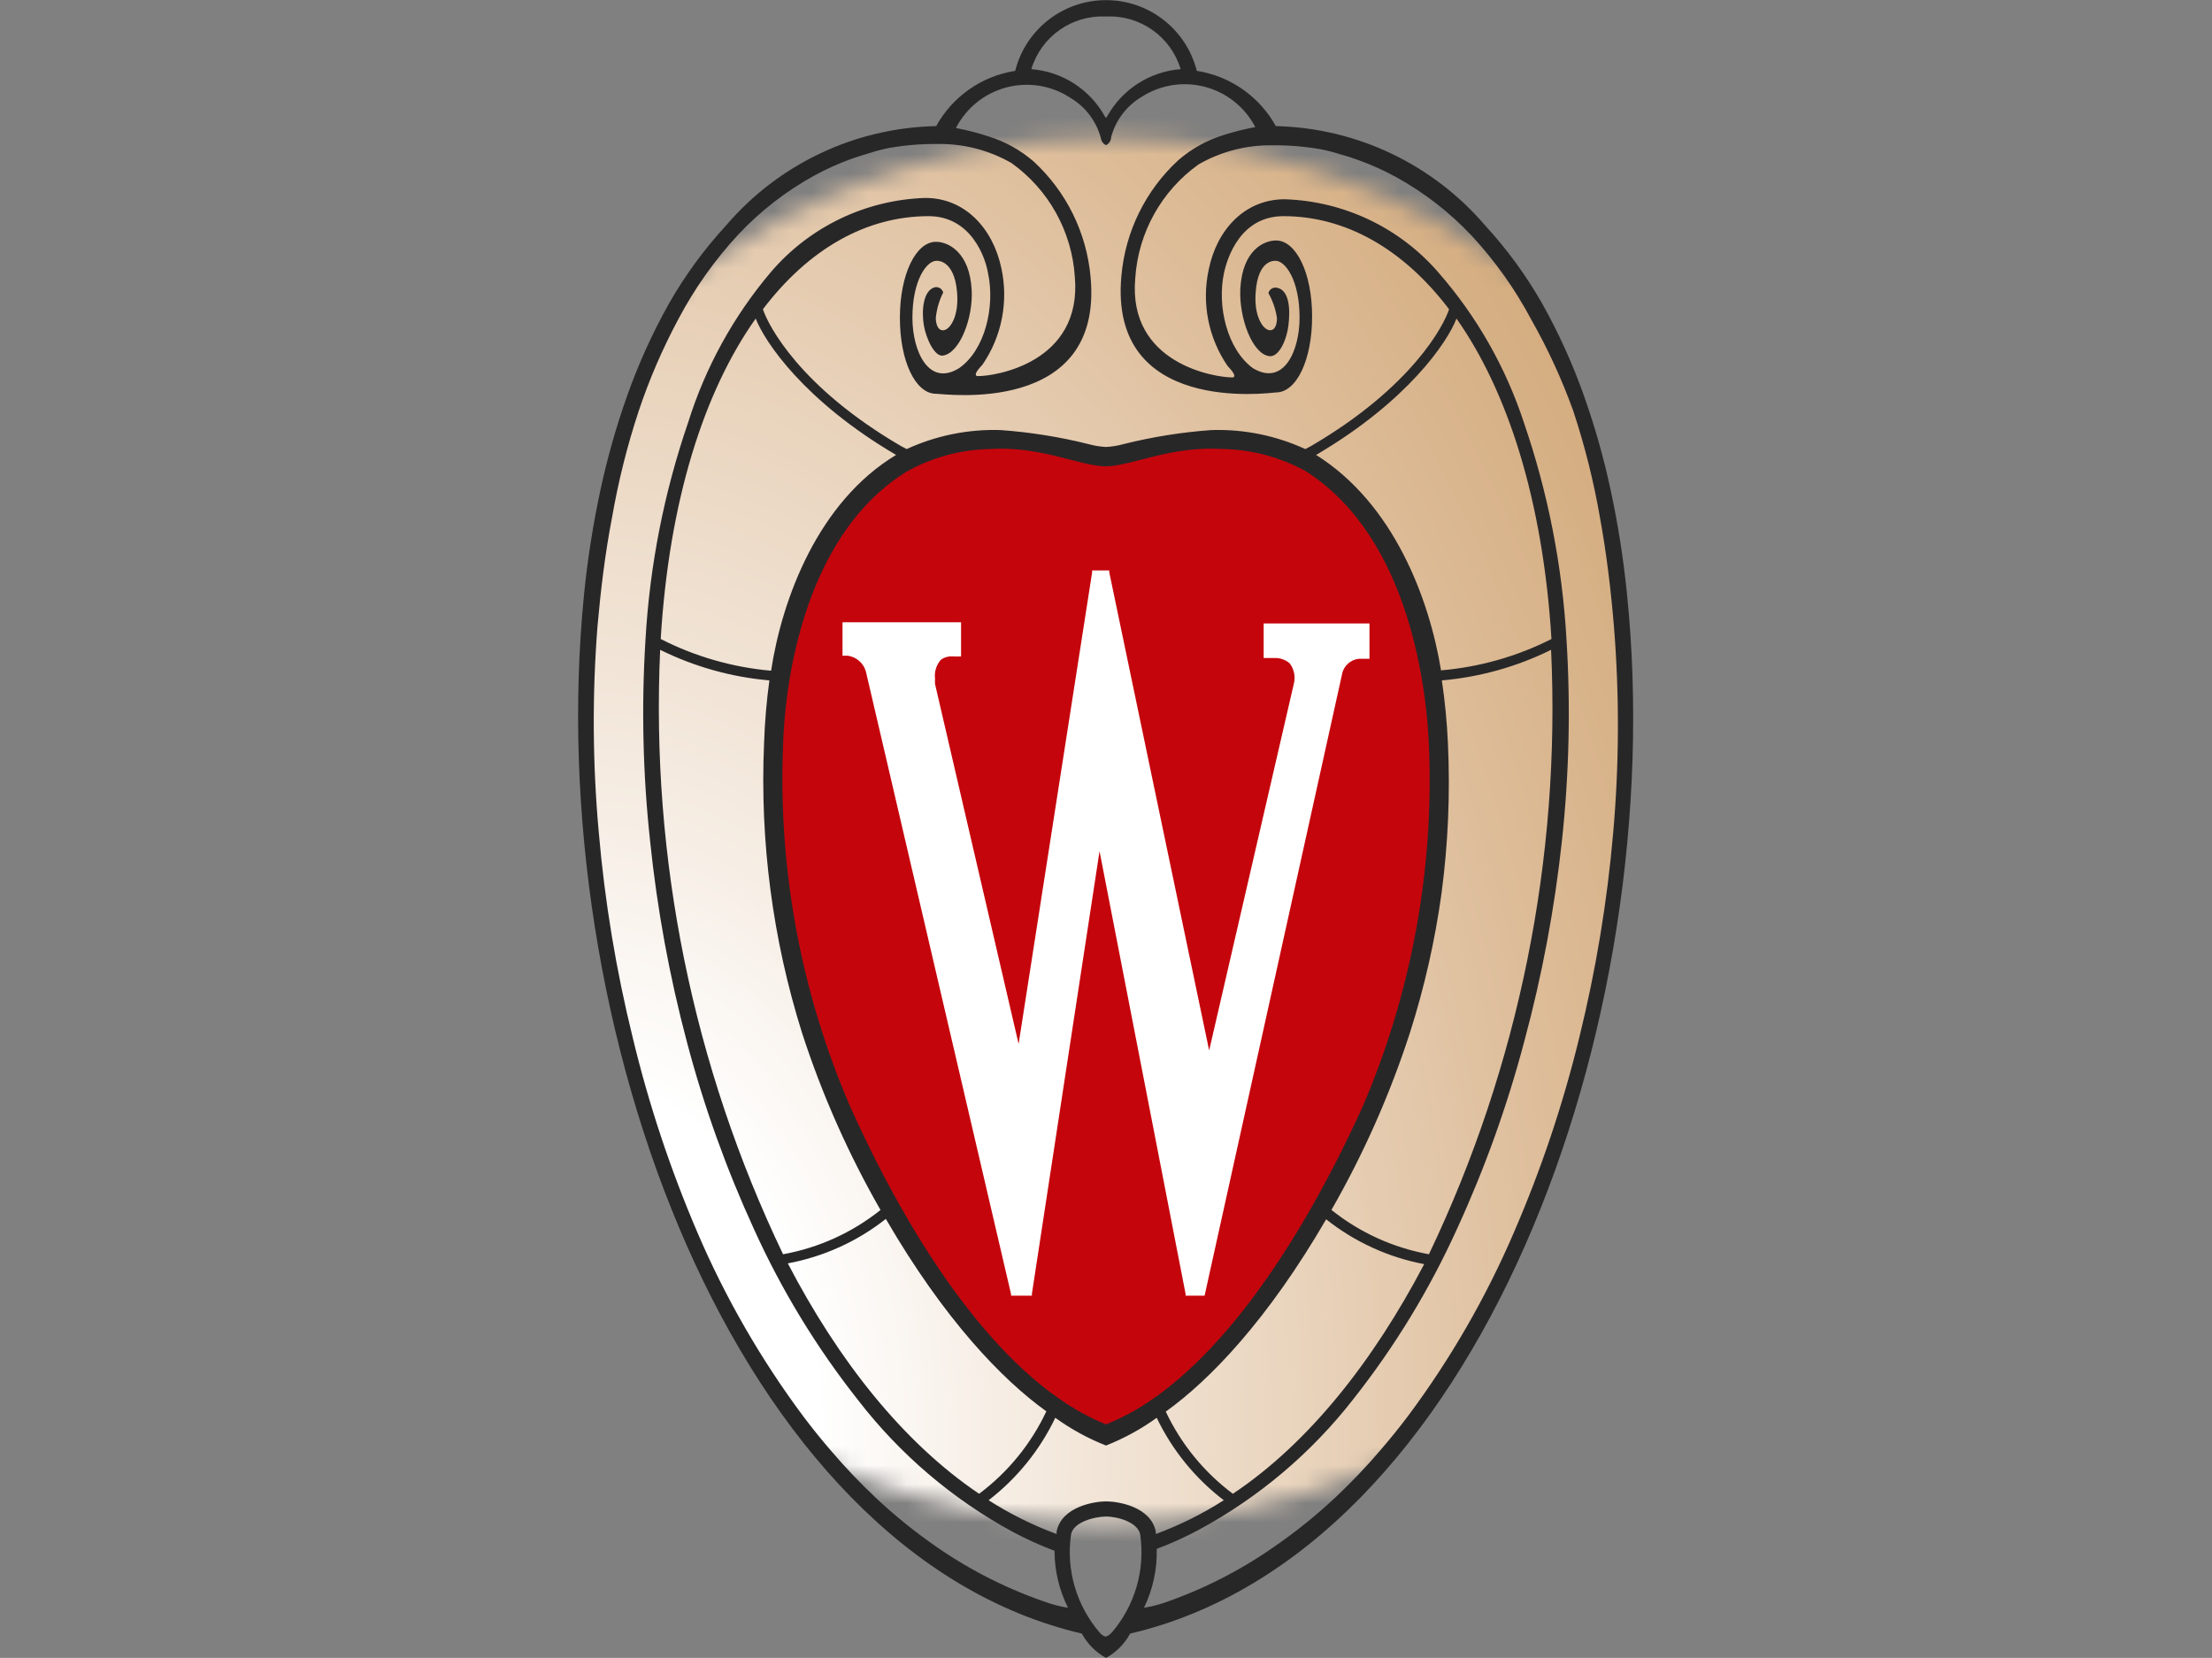 <?xml version="1.0" standalone="no"?>
<!DOCTYPE svg PUBLIC "-//W3C//DTD SVG 1.0//EN" "http://www.w3.org/TR/2001/REC-SVG-20010904/DTD/svg10.dtd">
<svg xmlns="http://www.w3.org/2000/svg" xmlns:xlink="http://www.w3.org/1999/xlink" id="body_1" width="563" height="422">

<rect width="100%" height="100%" fill="#808080" stroke="none"/>

<defs>
    <radialGradient cx="2.592%" cy="86.925%" r="127.081%" gradientUnits="objectBoundingBox" id="1">
        <stop offset="17%" stop-color="#FFFFFF" stop-opacity="1"/>
        <stop offset="30%" stop-color="#F6EDE4" stop-opacity="1"/>
        <stop offset="69%" stop-color="#DEBE9B" stop-opacity="1"/>
        <stop offset="87%" stop-color="#D4AC7F" stop-opacity="1"/>
    </radialGradient>
<mask id="406">
<path  transform="matrix(1.09 0 0 1.09 27.04 24.74)"   d="M34.33 17.74C 34.33 26.605 30.804 35.117 24.536 41.386C 18.267 47.654 9.755 51.18 0.89 51.18C -7.975 51.18 -16.487 47.654 -22.756 41.386C -29.024 35.117 -32.55 26.605 -32.55 17.74C -32.55 8.875 -29.024 0.363 -22.756 -5.906C -16.487 -12.174 -7.975 -15.7 0.89 -15.7C 9.755 -15.7 18.267 -12.174 24.536 -5.906C 30.804 0.363 34.33 8.875 34.33 17.74z" fill="white"/>
</mask>
</defs>

<g transform="matrix(4.835 0 0 4.835 147.328 -0)">
    <path transform="matrix(1 0 0 1 -0.25 -0.36)"  d="M28 87.36C 27.573 87.051 27.215 86.656 26.95 86.2L26.95 86.2L26.89 86.11L26.78 86.11C 8.65 81.86 -1.45 54 0.83 31.71C 1.073 29.264 1.504 26.84 2.12 24.46C 2.69 22.26 3.47 20.12 4.45 18.07C 5.421 16.016 6.684 14.113 8.2 12.42C 10.909 9.253 14.834 7.385 19 7.28C 19.164 7.282 19.305 7.163 19.33 7C 20.172 5.599 21.594 4.646 23.21 4.4L23.21 4.4L23.4 4.4L23.4 4.21C 23.92 2.097 25.824 0.619 28 0.64C 30.144 0.658 32.011 2.108 32.56 4.18L32.56 4.18L32.56 4.37L32.75 4.37C 34.385 4.614 35.824 5.58 36.67 7C 36.7 7.174 36.866 7.29 37.04 7.26C 41.194 7.371 45.106 9.235 47.81 12.39C 49.586 14.376 51.019 16.644 52.05 19.1L52.05 19.1L52.28 19.65C 53.821 23.488 54.795 27.531 55.17 31.65C 57.45 54 47.35 81.86 29.23 86.08L29.23 86.08L29.12 86.08L29.06 86.17C 28.795 86.637 28.434 87.043 28 87.36z" stroke="none" mask="url(#406)" fill="url(#1)"  />
    <path transform="matrix(1 0 0 1 -0.25 -0.36)"  d="M55.43 31.68C 55.247 29.832 54.96 27.996 54.57 26.18C 54.213 24.509 53.749 22.862 53.18 21.25C 52.58 19.545 51.834 17.896 50.95 16.32C 50.107 14.845 49.101 13.47 47.95 12.22C 45.202 9.01 41.224 7.113 37 7L37 7L36.94 7C 36.077 5.439 34.542 4.365 32.78 4.09C 32.227 1.901 30.258 0.367 28 0.367C 25.742 0.367 23.773 1.901 23.22 4.09C 21.458 4.365 19.923 5.439 19.06 7L19.06 7L19 7C 14.757 7.102 10.757 9.003 8 12.23C 6.849 13.48 5.843 14.855 5 16.33C 4.116 17.906 3.37 19.555 2.77 21.26C 2.201 22.872 1.737 24.519 1.38 26.19C 0.99 28.006 0.703 29.842 0.52 31.69C -1.73 54.3 8.44 82.1 26.73 86.36C 27.021 86.901 27.462 87.345 28 87.64C 28.538 87.345 28.979 86.901 29.27 86.36C 47.56 82.1 57.73 54.3 55.43 31.68zM28 1.23C 29.791 1.14 31.413 2.283 31.93 4C 30.312 4.127 28.863 5.054 28.07 6.47C 28.058 6.507 28.033 6.539 28 6.56C 27.966 6.54 27.941 6.508 27.93 6.47C 27.137 5.054 25.688 4.127 24.07 4C 24.587 2.283 26.209 1.14 28 1.23zM26.14 5.52C 26.925 5.989 27.495 6.746 27.73 7.63C 27.748 7.793 27.851 7.933 28 8C 28.165 7.925 28.27 7.761 28.27 7.58C 28.505 6.696 29.075 5.939 29.86 5.47C 30.851 4.826 32.067 4.631 33.21 4.932C 34.352 5.233 35.315 6.002 35.86 7.05C 35.295 7.154 34.737 7.294 34.19 7.47C 33.314 7.74 32.503 8.189 31.81 8.79C 30.084 10.378 29.014 12.554 28.81 14.89C 28.14 22.2 36.53 21.05 36.95 21.02C 38.03 21.02 38.85 19.31 38.85 17.02C 38.85 14.73 38.01 13.02 36.95 13.02C 36.3 13.02 35.18 13.54 35.07 15.57C 35 17.1 35.7 19 36.6 19.11C 37.07 19.17 37.49 18.35 37.6 17.51C 37.71 16.67 37.66 15.64 37.01 15.51C 36.912 15.486 36.808 15.502 36.722 15.554C 36.636 15.607 36.574 15.692 36.55 15.79C 36.778 16.196 36.931 16.64 37 17.1C 37 18.35 35.72 17.73 35.88 15.74C 36 14 36.89 14.09 36.93 14.09C 37.43 14.09 38.19 15.09 38.19 17.09C 38.19 18.84 37.35 20.72 35.73 19.74C 34.37 18.74 33.84 16.46 34.21 14.74C 34.38 13.93 35.08 11.74 37.34 11.74C 40.6 11.74 43.64 13.45 46.06 16.64C 45.79 17.49 44.11 20.74 38.78 23.85L38.78 23.85L38.49 24C 36.946 23.29 35.259 22.948 33.56 23C 31.995 23.112 30.442 23.359 28.92 23.74C 28.62 23.825 28.311 23.875 28 23.89C 27.689 23.875 27.38 23.825 27.08 23.74C 25.558 23.359 24.005 23.112 22.44 23C 20.741 22.948 19.054 23.29 17.51 24L17.51 24L17.22 23.85C 11.88 20.74 10.22 17.49 9.94 16.64C 12.36 13.45 15.4 11.74 18.66 11.74C 20.92 11.74 21.66 13.95 21.79 14.74C 22.17 16.51 21.63 18.79 20.27 19.74C 18.66 20.74 17.81 18.84 17.81 17.09C 17.81 15.09 18.57 14.09 19.07 14.09C 19.07 14.09 20.01 13.98 20.16 15.74C 20.33 17.74 19.07 18.35 19.04 17.1C 19.087 16.633 19.219 16.179 19.43 15.76C 19.381 15.569 19.194 15.448 19 15.48C 18.35 15.64 18.29 16.78 18.41 17.48C 18.53 18.18 18.97 19.14 19.41 19.08C 20.31 18.96 21.01 17.08 20.93 15.64C 20.83 13.64 19.7 13.09 19.05 13.09C 17.99 13.09 17.15 14.8 17.15 17.09C 17.15 19.38 17.97 21.09 19.05 21.09C 19.47 21.09 27.86 22.27 27.19 14.96C 26.986 12.624 25.916 10.448 24.19 8.86C 23.497 8.259 22.686 7.81 21.81 7.54C 21.25 7.356 20.679 7.209 20.1 7.1C 20.644 6.04 21.614 5.262 22.767 4.96C 23.92 4.659 25.146 4.862 26.14 5.52zM10.28 36.18C 10.13 37.278 10.037 38.383 10 39.49C 9.775 44.651 10.452 49.812 12 54.74C 13.052 57.981 14.436 61.104 16.13 64.06C 14.64 65.251 12.877 66.052 11 66.39C 6.253 56.479 4.031 45.548 4.53 34.57C 6.33 35.46 8.28 36.006 10.28 36.18zM4.56 34C 5 26.69 6.85 20.95 9.56 17.13C 10.04 18.37 12.13 21.48 16.95 24.31C 12.85 26.78 10.95 31.87 10.37 35.67C 8.344 35.492 6.371 34.925 4.56 34zM16.41 64.53C 19.49 69.83 22.53 72.99 24.86 74.66C 24.054 76.375 22.838 77.866 21.32 79C 17.32 76.3 13.92 72 11.25 66.87C 13.134 66.52 14.905 65.717 16.41 64.53zM25.33 75C 26.156 75.596 27.053 76.087 28 76.46C 28.947 76.087 29.844 75.596 30.67 75C 31.488 76.705 32.698 78.192 34.2 79.34C 33.074 80.06 31.874 80.656 30.62 81.12C 30.62 81.12 30.62 81.03 30.62 80.99C 30.36 79.67 28.62 79.4 28.01 79.4C 27.4 79.4 25.66 79.67 25.4 80.99C 25.4 80.99 25.4 81.08 25.4 81.12C 24.146 80.656 22.946 80.06 21.82 79.34C 23.315 78.189 24.517 76.702 25.33 75zM31.14 74.68C 33.47 73.01 36.51 69.85 39.59 64.55C 41.093 65.744 42.864 66.554 44.75 66.91C 42.08 72 38.69 76.32 34.68 79C 33.162 77.866 31.946 76.375 31.14 74.66zM39.86 64.07C 41.559 61.108 42.946 57.978 44 54.73C 44.76 52.342 45.316 49.893 45.66 47.41C 46.01 44.785 46.123 42.135 46 39.49C 45.95 38.382 45.843 37.277 45.68 36.18C 47.68 36.006 49.63 35.46 51.43 34.57C 51.942 45.544 49.733 56.475 45 66.39C 43.119 66.05 41.352 65.246 39.86 64.05zM45.64 35.67C 45.02 31.87 43.14 26.87 39.06 24.31C 43.88 21.48 45.98 18.37 46.45 17.13C 49.14 20.95 51 26.69 51.45 34C 49.637 34.918 47.665 35.478 45.64 35.65zM25 84.76C 22.915 84.065 20.939 83.079 19.13 81.83C 17.982 81.04 16.895 80.164 15.88 79.21C 15.052 78.43 14.268 77.606 13.53 76.74C 13.023 76.153 12.537 75.55 12.07 74.93C 9.835 71.931 7.962 68.678 6.49 65.24C 5.07 61.929 3.933 58.503 3.09 55C 2.214 51.449 1.615 47.834 1.3 44.19C 0.973 40.585 0.949 36.959 1.23 33.35C 1.4 31.43 1.63 29.5 2 27.59C 2.329 25.695 2.797 23.827 3.4 22C 3.96 20.323 4.663 18.697 5.5 17.14C 6.352 15.529 7.411 14.037 8.65 12.7C 9.813 11.463 11.162 10.417 12.65 9.6C 13.27 9.261 13.916 8.971 14.58 8.73C 14.92 8.61 15.253 8.503 15.58 8.41C 15.908 8.304 16.242 8.217 16.58 8.15C 17.425 8.002 18.282 7.931 19.14 7.94C 20.5 7.919 21.84 8.265 23.02 8.94C 24.979 10.336 26.205 12.54 26.36 14.94C 26.75 19.46 22.15 20.17 21.25 20.16C 21.11 20.16 21.04 20.03 21.49 19.57C 22.515 18.082 22.877 16.235 22.49 14.47C 22.05 12.4 20.59 10.78 18.49 10.78C 15.357 10.879 12.41 12.291 10.37 14.67C 8.396 16.997 6.91 19.697 6 22.61C 4.738 26.287 3.985 30.119 3.76 34C 3.538 37.544 3.618 41.1 4 44.63C 4.369 48.205 5.017 51.746 5.94 55.22C 6.832 58.599 8.013 61.894 9.47 65.07C 10.924 68.282 12.764 71.304 14.95 74.07C 17.149 76.92 19.918 79.28 23.08 81C 23.794 81.382 24.532 81.716 25.29 82C 25.291 83.042 25.534 84.069 26 85C 25.661 84.946 25.327 84.866 25 84.76zM28.29 86.31C 28.212 86.411 28.103 86.485 27.98 86.52C 27.857 86.485 27.748 86.411 27.67 86.31C 26.442 84.887 25.891 83.001 26.16 81.14C 26.28 80.5 27.36 80.21 27.98 80.2C 28.6 80.19 29.68 80.5 29.8 81.14C 30.072 82.994 29.528 84.876 28.31 86.3zM54.7 44.19C 54.385 47.834 53.786 51.449 52.91 55C 52.059 58.49 50.915 61.902 49.49 65.2C 48.018 68.638 46.145 71.891 43.91 74.89C 43.443 75.51 42.957 76.113 42.45 76.7C 41.712 77.566 40.928 78.39 40.1 79.17C 39.085 80.124 37.998 81 36.85 81.79C 35.05 83.051 33.08 84.051 31 84.76C 30.673 84.866 30.339 84.946 30 85C 30.468 84.035 30.698 82.972 30.67 81.9C 31.428 81.616 32.166 81.282 32.88 80.9C 36.037 79.198 38.805 76.858 41.01 74.03C 43.196 71.264 45.036 68.242 46.49 65.03C 47.947 61.854 49.128 58.559 50.02 55.18C 50.954 51.72 51.616 48.193 52 44.63C 52.382 41.1 52.462 37.544 52.24 34C 52.015 30.119 51.262 26.287 50 22.61C 49.051 19.714 47.531 17.038 45.53 14.74C 43.49 12.361 40.543 10.949 37.41 10.85C 35.29 10.85 33.83 12.47 33.41 14.54C 33.023 16.305 33.385 18.152 34.41 19.64C 34.86 20.1 34.79 20.23 34.65 20.23C 33.75 20.23 29.14 19.52 29.54 15.01C 29.695 12.61 30.921 10.406 32.88 9.01C 34.06 8.335 35.4 7.989 36.76 8.01C 37.618 8.001 38.475 8.072 39.32 8.22C 39.658 8.287 39.992 8.374 40.32 8.48C 40.667 8.573 41 8.68 41.32 8.8C 41.984 9.041 42.63 9.331 43.25 9.67C 44.738 10.487 46.087 11.533 47.25 12.77C 48.489 14.107 49.548 15.599 50.4 17.21C 51.268 18.741 52.004 20.344 52.6 22C 53.203 23.827 53.671 25.695 54 27.59C 54.35 29.5 54.58 31.43 54.74 33.36C 55.03 36.965 55.017 40.587 54.7 44.19z" stroke="none" fill="#282728" fill-rule="nonzero" />
    <path transform="matrix(1 0 0 1 -0.25 -0.36)"  d="M45 39.63C 44.89 36.94 44.1 28.73 38.52 25.17C 37.189 24.435 35.7 24.034 34.18 24C 31.44 23.82 29.41 24.87 28.04 24.91L28.04 24.91L28 24.91C 26.63 24.91 24.58 23.82 21.84 24C 20.306 24.039 18.805 24.454 17.47 25.21C 11.85 28.73 11.07 36.94 11 39.63C 10.741 46.149 11.951 52.642 14.54 58.63C 18.36 67.12 23 73.14 27.63 75.19L27.63 75.19L28 75.35L28.37 75.19C 32.98 73.19 37.64 67.13 41.51 58.62C 44.08 52.631 45.273 46.141 45 39.63z" stroke="none" fill="#C5050C" fill-rule="nonzero" />
    <path transform="matrix(1 0 0 1 -0.25 -0.36)"  d="M36.3 33.18L36.3 35L36.67 35L36.85 35C 37.149 34.985 37.443 35.085 37.67 35.28C 37.91 35.597 37.987 36.008 37.88 36.39C 37.88 36.39 34.14 52.58 33.43 55.66C 32.61 51.76 28.17 30.48 28.17 30.48L28.17 30.48L28.17 30.39L27.27 30.39L27.27 30.49L23.4 55.32L19 36.37C 18.995 36.277 18.995 36.183 19 36.09C 18.955 35.728 19.068 35.363 19.31 35.09C 19.511 34.951 19.757 34.89 20 34.92L20 34.92L20.37 34.92L20.37 33.12L14.13 33.12L14.13 34.88L14.41 34.88C 14.863 34.945 15.235 35.27 15.36 35.71L15.36 35.71L23 68.48L23 68.57L24.1 68.57L24.1 68.47L27.66 45.17L32.19 68.48L32.19 68.57L33.19 68.57L40.44 35.79C 40.557 35.337 40.972 35.025 41.44 35.04L41.44 35.04L41.51 35.04L41.87 35.04L41.87 33.18L36.3 33.18z" stroke="none" fill="#FFFFFF" fill-rule="nonzero" />
</g>
</svg>